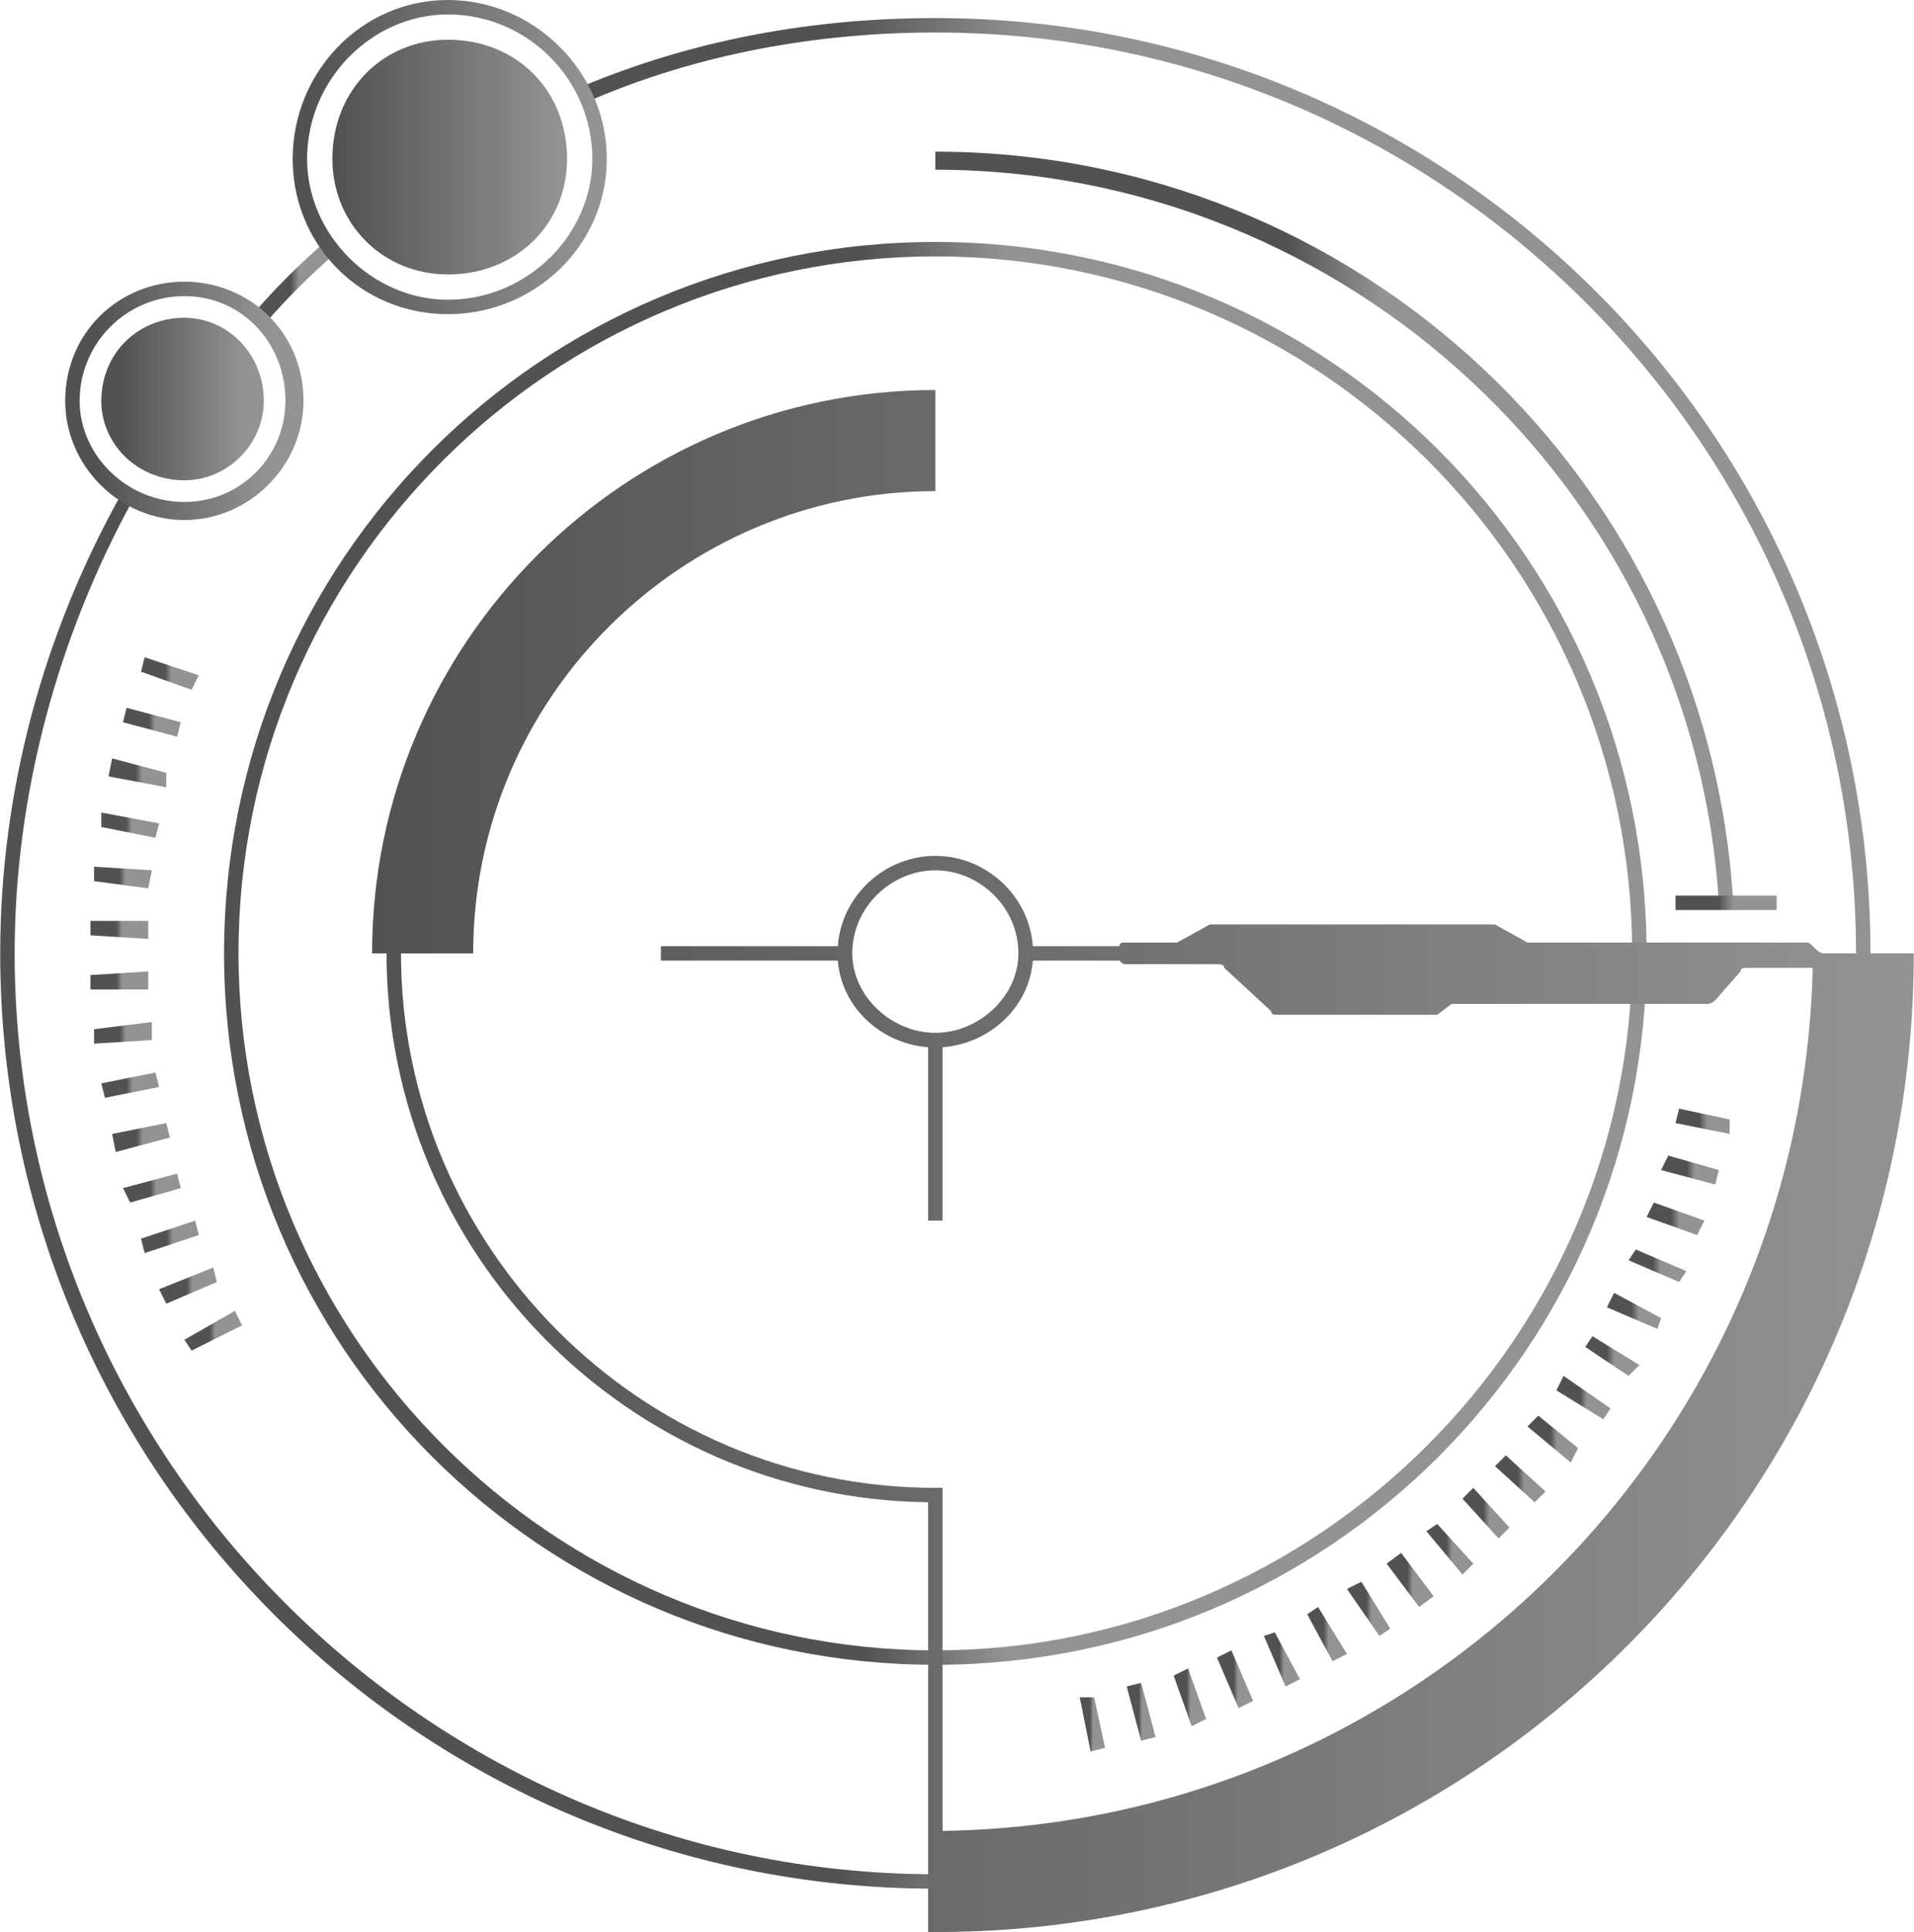 <?xml version="1.0" encoding="UTF-8"?>
<!DOCTYPE svg PUBLIC "-//W3C//DTD SVG 1.1//EN" "http://www.w3.org/Graphics/SVG/1.1/DTD/svg11.dtd">
<!-- Creator: CorelDRAW X7 -->
<svg xmlns="http://www.w3.org/2000/svg" xml:space="preserve" width="2279px" height="2300px" version="1.1" style="shape-rendering:geometricPrecision; text-rendering:geometricPrecision; image-rendering:optimizeQuality; fill-rule:evenodd; clip-rule:evenodd"
viewBox="0 0 530 535"
 xmlns:xlink="http://www.w3.org/1999/xlink">
 <defs>
  <style type="text/css">
   <![CDATA[
    .fil38 {fill:url(#id0)}
    .fil14 {fill:url(#id1)}
    .fil13 {fill:url(#id2)}
    .fil22 {fill:url(#id3)}
    .fil20 {fill:url(#id4)}
    .fil16 {fill:url(#id5)}
    .fil35 {fill:url(#id6)}
    .fil23 {fill:url(#id7)}
    .fil8 {fill:url(#id8)}
    .fil30 {fill:url(#id9)}
    .fil7 {fill:url(#id10)}
    .fil33 {fill:url(#id11)}
    .fil4 {fill:url(#id12)}
    .fil9 {fill:url(#id13)}
    .fil6 {fill:url(#id14)}
    .fil10 {fill:url(#id15)}
    .fil3 {fill:url(#id16)}
    .fil27 {fill:url(#id17)}
    .fil25 {fill:url(#id18)}
    .fil32 {fill:url(#id19)}
    .fil5 {fill:url(#id20)}
    .fil15 {fill:url(#id21)}
    .fil17 {fill:url(#id22)}
    .fil36 {fill:url(#id23)}
    .fil11 {fill:url(#id24)}
    .fil31 {fill:url(#id25)}
    .fil24 {fill:url(#id26)}
    .fil1 {fill:url(#id27)}
    .fil28 {fill:url(#id28)}
    .fil39 {fill:url(#id29)}
    .fil0 {fill:url(#id30)}
    .fil29 {fill:url(#id31)}
    .fil2 {fill:url(#id32)}
    .fil42 {fill:url(#id33)}
    .fil41 {fill:url(#id34)}
    .fil18 {fill:url(#id35)}
    .fil21 {fill:url(#id36)}
    .fil37 {fill:url(#id37)}
    .fil19 {fill:url(#id38)}
    .fil40 {fill:url(#id39)}
    .fil34 {fill:url(#id40)}
    .fil26 {fill:url(#id41)}
    .fil12 {fill:url(#id42)}
   ]]>
  </style>
  <linearGradient id="id0" gradientUnits="userSpaceOnUse" x1="103.158" y1="321.385" x2="529.932" y2="321.385">
   <stop offset="0" style="stop-opacity:1; stop-color:#525252"/>
   <stop offset="1" style="stop-opacity:1; stop-color:#939393"/>
  </linearGradient>
  <linearGradient id="id1" gradientUnits="userSpaceOnUse" xlink:href="#id0" x1="400.586" y1="428.6" x2="402.137" y2="428.6">
  </linearGradient>
  <linearGradient id="id2" gradientUnits="userSpaceOnUse" xlink:href="#id0" x1="410.82" y1="419.15" x2="412.434" y2="419.15">
  </linearGradient>
  <linearGradient id="id3" gradientUnits="userSpaceOnUse" xlink:href="#id0" x1="301.85" y1="477.265" x2="302.688" y2="477.265">
  </linearGradient>
  <linearGradient id="id4" gradientUnits="userSpaceOnUse" xlink:href="#id0" x1="328.666" y1="469.992" x2="329.713" y2="469.992">
  </linearGradient>
  <linearGradient id="id5" gradientUnits="userSpaceOnUse" xlink:href="#id0" x1="378.416" y1="445.464" x2="379.82" y2="445.464">
  </linearGradient>
  <linearGradient id="id6" gradientUnits="userSpaceOnUse" xlink:href="#id0" x1="41.241" y1="200.119" x2="42.858" y2="200.119">
  </linearGradient>
  <linearGradient id="id7" gradientUnits="userSpaceOnUse" xlink:href="#id0" x1="58.036" y1="368.979" x2="59.614" y2="368.979">
  </linearGradient>
  <linearGradient id="id8" gradientUnits="userSpaceOnUse" xlink:href="#id0" x1="451.762" y1="363.22" x2="453.896" y2="363.22">
  </linearGradient>
  <linearGradient id="id9" gradientUnits="userSpaceOnUse" xlink:href="#id0" x1="32.237" y1="271.728" x2="33.811" y2="271.728">
  </linearGradient>
  <linearGradient id="id10" gradientUnits="userSpaceOnUse" xlink:href="#id0" x1="457.719" y1="350.621" x2="459.877" y2="350.621">
  </linearGradient>
  <linearGradient id="id11" gradientUnits="userSpaceOnUse" xlink:href="#id0" x1="34.894" y1="228.4" x2="36.503" y2="228.4">
  </linearGradient>
  <linearGradient id="id12" gradientUnits="userSpaceOnUse" xlink:href="#id0" x1="470.583" y1="310.863" x2="472.761" y2="310.863">
  </linearGradient>
  <linearGradient id="id13" gradientUnits="userSpaceOnUse" xlink:href="#id0" x1="445.002" y1="375.44" x2="447.102" y2="375.44">
  </linearGradient>
  <linearGradient id="id14" gradientUnits="userSpaceOnUse" xlink:href="#id0" x1="462.861" y1="337.639" x2="465.035" y2="337.639">
  </linearGradient>
  <linearGradient id="id15" gradientUnits="userSpaceOnUse" xlink:href="#id0" x1="437.635" y1="387.167" x2="439.399" y2="387.167">
  </linearGradient>
  <linearGradient id="id16" gradientUnits="userSpaceOnUse" xlink:href="#id0" x1="356.262" y1="146.056" x2="382.793" y2="146.056">
  </linearGradient>
  <linearGradient id="id17" gradientUnits="userSpaceOnUse" xlink:href="#id0" x1="37.861" y1="314.786" x2="39.477" y2="314.786">
  </linearGradient>
  <linearGradient id="id18" gradientUnits="userSpaceOnUse" xlink:href="#id0" x1="46.186" y1="342.514" x2="47.796" y2="342.514">
  </linearGradient>
  <linearGradient id="id19" gradientUnits="userSpaceOnUse" xlink:href="#id0" x1="33.087" y1="242.775" x2="34.681" y2="242.775">
  </linearGradient>
  <linearGradient id="id20" gradientUnits="userSpaceOnUse" xlink:href="#id0" x1="467.149" y1="324.376" x2="469.331" y2="324.376">
  </linearGradient>
  <linearGradient id="id21" gradientUnits="userSpaceOnUse" xlink:href="#id0" x1="389.772" y1="437.379" x2="391.253" y2="437.379">
  </linearGradient>
  <linearGradient id="id22" gradientUnits="userSpaceOnUse" xlink:href="#id0" x1="366.584" y1="452.786" x2="367.908" y2="452.786">
  </linearGradient>
  <linearGradient id="id23" gradientUnits="userSpaceOnUse" xlink:href="#id0" x1="45.756" y1="186.363" x2="47.368" y2="186.363">
  </linearGradient>
  <linearGradient id="id24" gradientUnits="userSpaceOnUse" xlink:href="#id0" x1="429.388" y1="398.373" x2="431.109" y2="398.373">
  </linearGradient>
  <linearGradient id="id25" gradientUnits="userSpaceOnUse" xlink:href="#id0" x1="32.205" y1="257.25" x2="33.778" y2="257.25">
  </linearGradient>
  <linearGradient id="id26" gradientUnits="userSpaceOnUse" xlink:href="#id0" x1="51.69" y1="355.967" x2="53.288" y2="355.967">
  </linearGradient>
  <linearGradient id="id27" gradientUnits="userSpaceOnUse" xlink:href="#id0" x1="80.448" y1="78.4" x2="82.742" y2="78.4">
  </linearGradient>
  <linearGradient id="id28" gradientUnits="userSpaceOnUse" xlink:href="#id0" x1="35.059" y1="300.56" x2="36.668" y2="300.56">
  </linearGradient>
  <linearGradient id="id29" gradientUnits="userSpaceOnUse" xlink:href="#id0" x1="85.256" y1="43.528" x2="163.61" y2="43.528">
  </linearGradient>
  <linearGradient id="id30" gradientUnits="userSpaceOnUse" xlink:href="#id0" x1="233.084" y1="263.822" x2="284.88" y2="263.822">
  </linearGradient>
  <linearGradient id="id31" gradientUnits="userSpaceOnUse" xlink:href="#id0" x1="33.186" y1="286.204" x2="34.781" y2="286.204">
  </linearGradient>
  <linearGradient id="id32" gradientUnits="userSpaceOnUse" xlink:href="#id0" x1="239.258" y1="263.824" x2="278.701" y2="263.824">
  </linearGradient>
  <linearGradient id="id33" gradientUnits="userSpaceOnUse" xlink:href="#id0" x1="33.938" y1="110.612" x2="67.459" y2="110.612">
  </linearGradient>
  <linearGradient id="id34" gradientUnits="userSpaceOnUse" xlink:href="#id0" x1="26.998" y1="110.621" x2="74.4" y2="110.621">
  </linearGradient>
  <linearGradient id="id35" gradientUnits="userSpaceOnUse" xlink:href="#id0" x1="354.318" y1="459.328" x2="355.555" y2="459.328">
  </linearGradient>
  <linearGradient id="id36" gradientUnits="userSpaceOnUse" xlink:href="#id0" x1="315.357" y1="474.065" x2="316.301" y2="474.065">
  </linearGradient>
  <linearGradient id="id37" gradientUnits="userSpaceOnUse" xlink:href="#id0" x1="476.04" y1="249.667" x2="480.018" y2="249.667">
  </linearGradient>
  <linearGradient id="id38" gradientUnits="userSpaceOnUse" xlink:href="#id0" x1="341.65" y1="465.087" x2="342.795" y2="465.087">
  </linearGradient>
  <linearGradient id="id39" gradientUnits="userSpaceOnUse" xlink:href="#id0" x1="93.49" y1="43.528" x2="155.376" y2="43.528">
  </linearGradient>
  <linearGradient id="id40" gradientUnits="userSpaceOnUse" xlink:href="#id0" x1="37.612" y1="214.174" x2="39.228" y2="214.174">
  </linearGradient>
  <linearGradient id="id41" gradientUnits="userSpaceOnUse" xlink:href="#id0" x1="41.584" y1="328.821" x2="43.201" y2="328.821">
  </linearGradient>
  <linearGradient id="id42" gradientUnits="userSpaceOnUse" xlink:href="#id0" x1="420.413" y1="409.087" x2="422.084" y2="409.087">
  </linearGradient>
 </defs>
 <g id="Vrstva_x0020_1">
  <g id="_2646644366368">
   <path class="fil0" d="M259 523c-143,0 -259,-116 -259,-259 0,-45 12,-89 34,-128l3 2c-21,38 -33,82 -33,126 0,140 115,255 255,255 140,0 255,-115 255,-255 0,-141 -115,-255 -255,-255 -33,0 -66,6 -96,19l-2 -4c31,-13 64,-19 98,-19 143,0 259,116 259,259 0,143 -116,259 -259,259z"/>
   <path class="fil1" d="M73 90l-3 -3c6,-7 13,-14 20,-20l3 3c-7,6 -14,13 -20,20z"/>
   <path class="fil2" d="M259 71c-106,0 -193,86 -193,193 0,106 87,193 193,193 106,0 193,-87 193,-193 0,-107 -87,-193 -193,-193zm0 390c-109,0 -197,-88 -197,-197 0,-109 88,-197 197,-197 109,0 197,88 197,197 0,109 -88,197 -197,197z"/>
   <path class="fil3" d="M476 250c-7,-114 -103,-203 -217,-203l0 -5c117,0 214,91 221,208l-4 0z"/>
   <polygon class="fil4" points="465,307 479,310 479,314 464,311 "/>
   <polygon class="fil5" points="462,320 476,324 475,328 460,324 "/>
   <polygon class="fil6" points="458,333 472,338 470,342 456,337 "/>
   <polygon class="fil7" points="453,346 467,352 465,355 451,349 "/>
   <polygon class="fil8" points="447,358 460,365 459,368 445,362 "/>
   <polygon class="fil9" points="441,370 454,378 451,381 439,373 "/>
   <polygon class="fil10" points="433,381 446,390 444,393 431,385 "/>
   <polygon class="fil11" points="426,392 437,401 435,405 423,395 "/>
   <polygon class="fil12" points="417,403 428,413 425,416 414,406 "/>
   <polygon class="fil13" points="408,412 418,423 415,426 405,415 "/>
   <polygon class="fil14" points="398,422 408,433 405,436 395,424 "/>
   <polygon class="fil15" points="388,430 397,442 393,445 384,433 "/>
   <polygon class="fil16" points="377,438 385,451 382,453 373,440 "/>
   <polygon class="fil17" points="365,445 373,458 369,460 362,447 "/>
   <polygon class="fil18" points="353,452 360,465 356,467 350,453 "/>
   <polygon class="fil19" points="341,457 347,471 343,473 337,459 "/>
   <polygon class="fil20" points="329,462 334,476 330,478 325,464 "/>
   <polygon class="fil21" points="316,466 320,481 316,482 312,467 "/>
   <polygon class="fil22" points="303,470 306,484 302,485 299,470 "/>
   <polygon class="fil23" points="67,367 53,374 51,371 65,363 "/>
   <polygon class="fil24" points="60,355 46,361 44,357 59,351 "/>
   <polygon class="fil25" points="55,342 40,347 39,343 54,338 "/>
   <polygon class="fil26" points="50,329 36,333 34,329 49,325 "/>
   <polygon class="fil27" points="47,315 32,319 31,314 46,311 "/>
   <polygon class="fil28" points="44,301 29,304 28,300 43,297 "/>
   <polygon class="fil29" points="42,288 26,289 26,285 42,283 "/>
   <polygon class="fil30" points="41,274 25,274 25,270 41,269 "/>
   <polygon class="fil31" points="41,260 25,259 25,255 41,255 "/>
   <polygon class="fil32" points="41,246 26,244 26,240 42,241 "/>
   <polygon class="fil33" points="43,232 28,229 28,225 44,228 "/>
   <polygon class="fil34" points="46,218 30,215 31,210 46,214 "/>
   <polygon class="fil35" points="49,204 34,200 35,196 50,200 "/>
   <polygon class="fil36" points="53,191 39,186 40,182 55,187 "/>
   <polygon class="fil37" points="464,252 492,252 492,248 464,248 "/>
   <path class="fil38" d="M259 286c-12,0 -23,-10 -23,-22 0,-13 11,-23 23,-23 12,0 23,10 23,23 0,12 -11,22 -23,22zm271 -22l-25 0c-1,0 -2,-1 -3,-2l0 0c-1,-1 -1,-1 -2,-1l-75 0c-1,0 -1,0 -2,0l-9 -5c0,0 -1,0 -1,0l-77 0c0,0 0,0 -1,0l-9 5c-1,0 -1,0 -1,0l-14 0c0,0 -1,0 -1,1l-24 0c-1,-14 -13,-25 -27,-25 -14,0 -26,11 -27,25l-49 0 0 4 49 0c1,13 12,23 25,24l0 48 4 0 0 -48c13,-1 24,-11 25,-24l24 0 0 0c1,1 1,1 2,1l25 0c1,0 2,0 2,1l13 12c0,1 1,1 1,1l43 0c1,0 1,0 2,0l4 -3c1,0 1,0 1,0l70 0c1,0 2,-1 2,-1l7 -8c0,-1 1,-1 2,-1l18 0c-3,131 -109,237 -241,239l0 -95 -2 0c-82,0 -148,-67 -148,-148l20 0c0,-71 58,-128 128,-128l0 -28c-86,0 -156,70 -156,156l4 0c0,83 67,151 150,152l0 119 2 0c0,0 0,0 1,0l1 0 0 0c149,-1 269,-122 269,-271zm-271 271l0 0z"/>
   <path class="fil39" d="M124 4c-21,0 -39,18 -39,40 0,21 18,39 39,39 22,0 40,-18 40,-39 0,-22 -18,-40 -40,-40zm0 83c-24,0 -43,-19 -43,-43 0,-24 19,-44 43,-44 24,0 44,20 44,44 0,24 -20,43 -44,43z"/>
   <path class="fil40" d="M124 76c-18,0 -32,-14 -32,-32 0,-19 14,-33 32,-33 19,0 33,14 33,33 0,18 -14,32 -33,32z"/>
   <path class="fil41" d="M51 82c-16,0 -29,13 -29,29 0,15 13,28 29,28 16,0 28,-13 28,-28 0,-16 -12,-29 -28,-29zm0 62c-18,0 -33,-15 -33,-33 0,-19 15,-33 33,-33 18,0 33,14 33,33 0,18 -15,33 -33,33z"/>
   <path class="fil42" d="M51 133c-13,0 -23,-10 -23,-22 0,-13 10,-23 23,-23 12,0 22,10 22,23 0,12 -10,22 -22,22z"/>
  </g>
 </g>
</svg>
